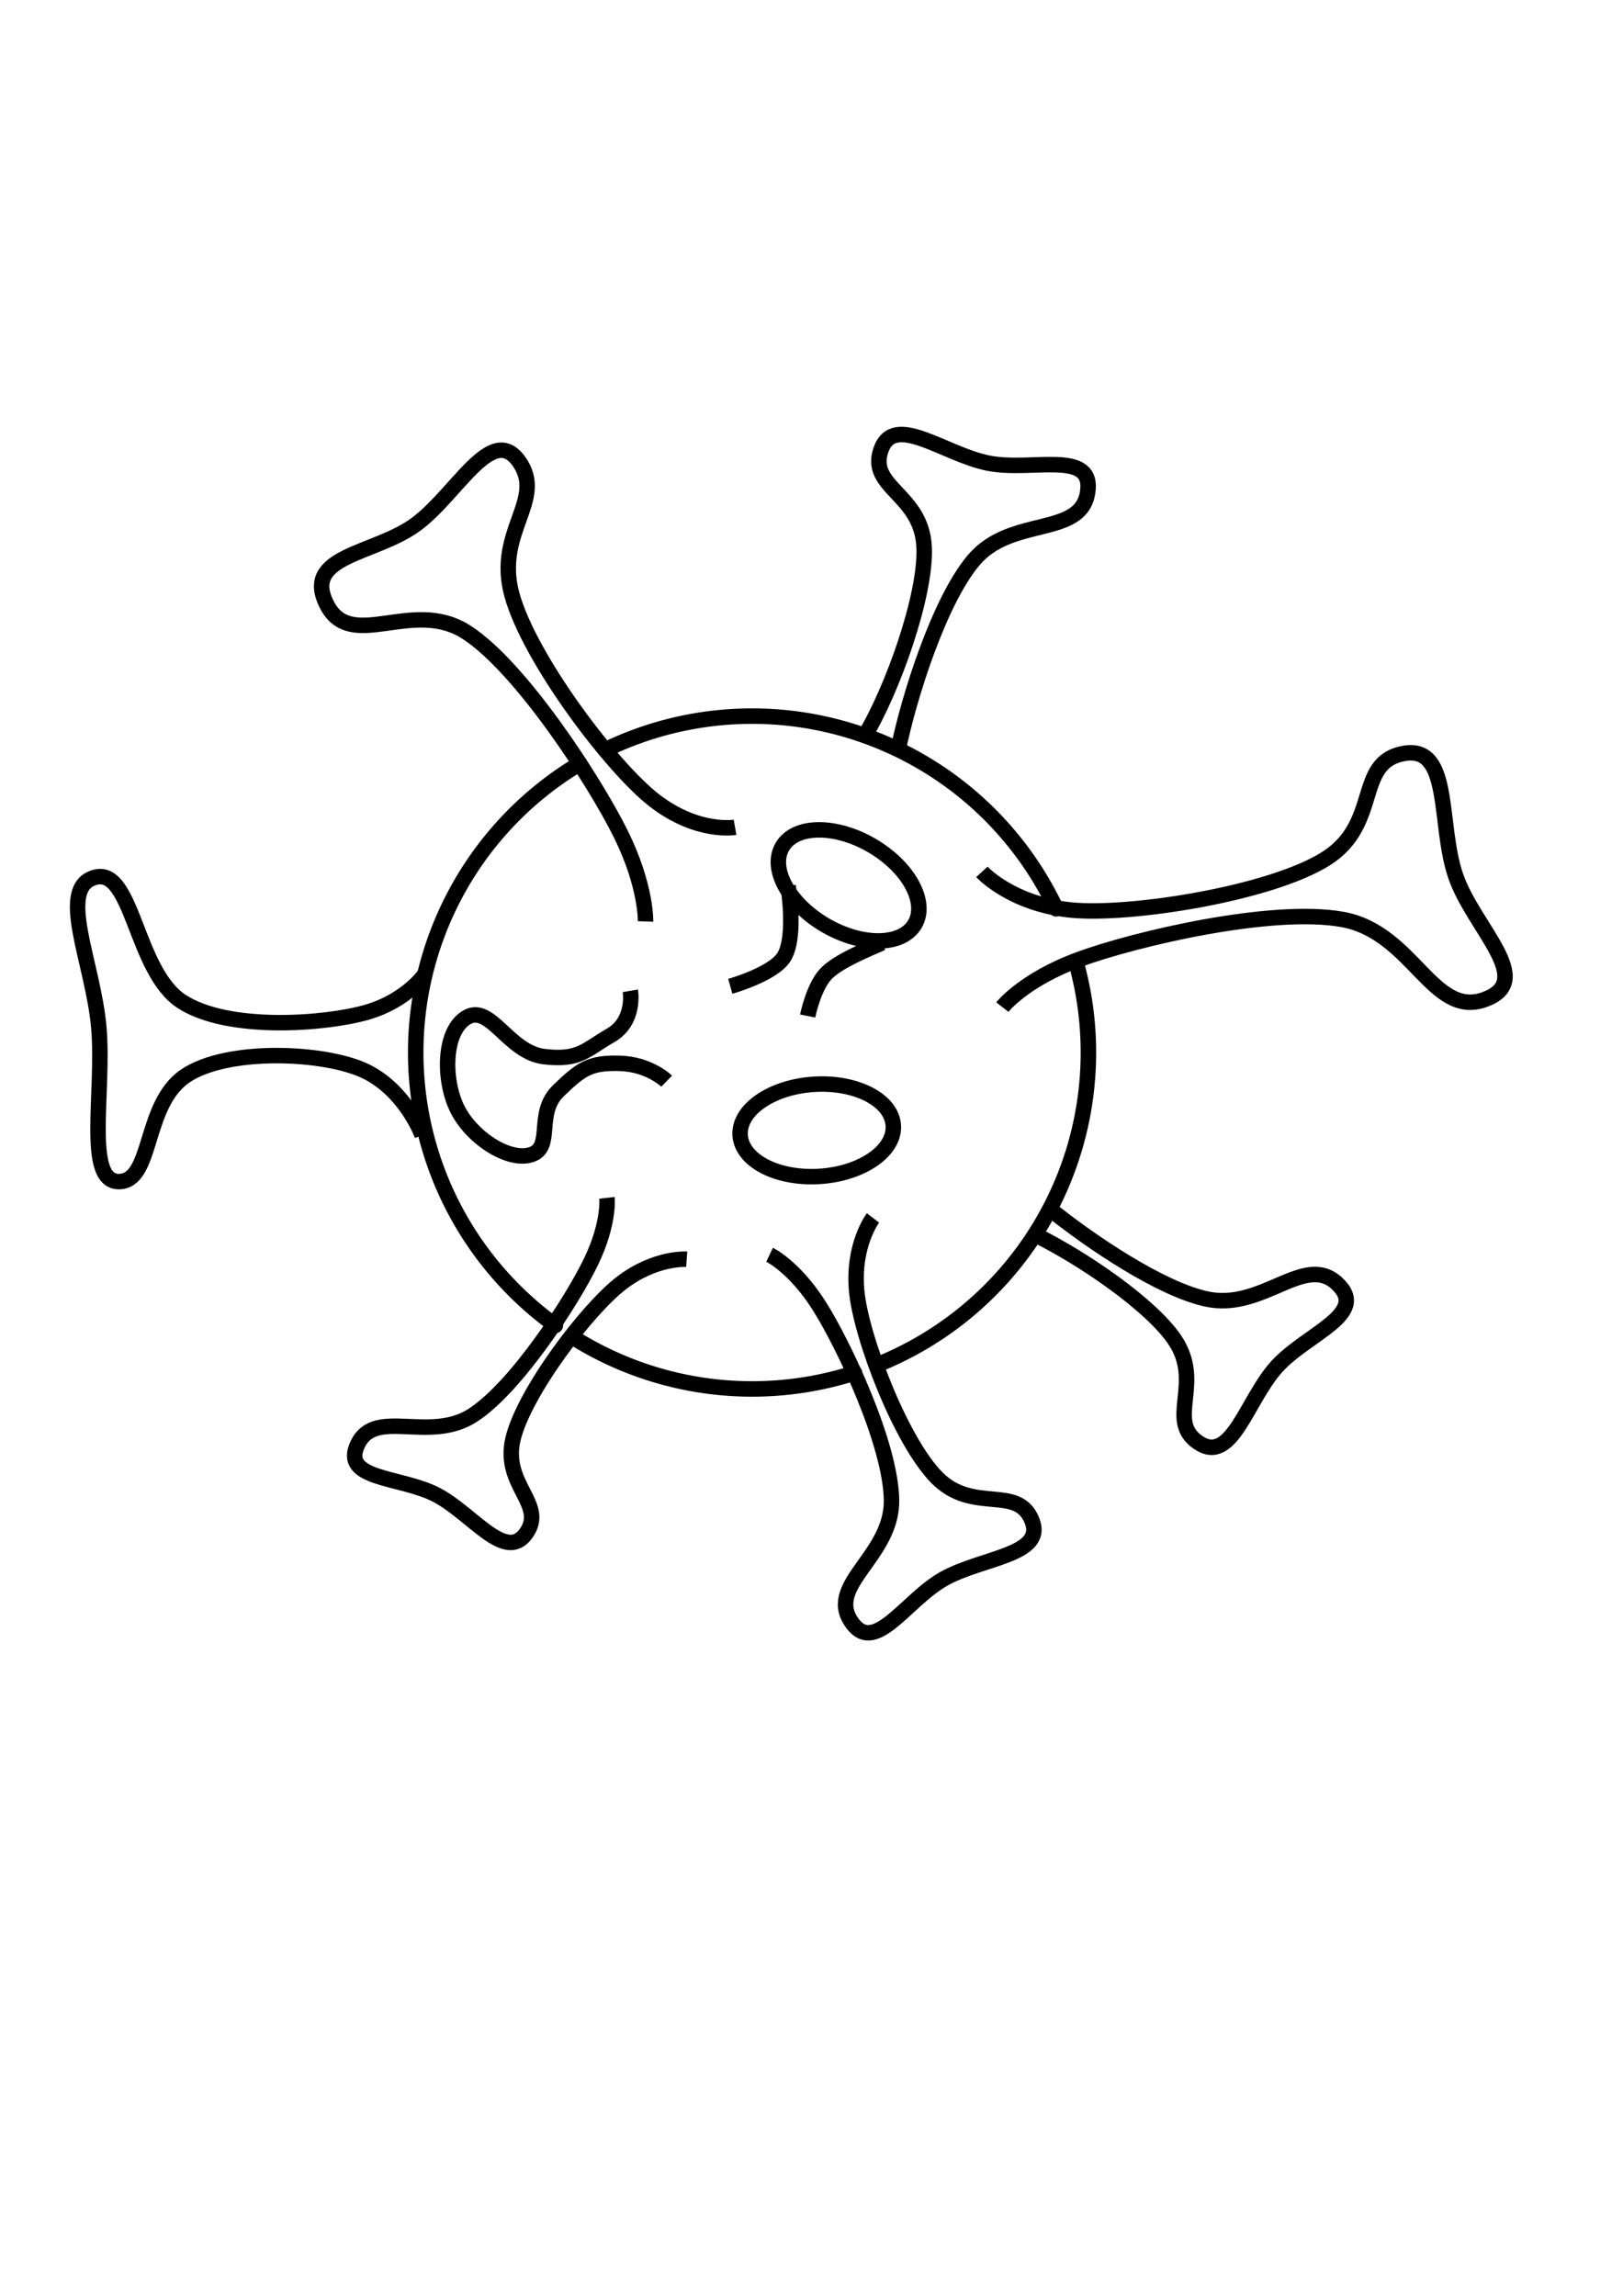 <?xml version="1.0" encoding="UTF-8" standalone="no"?>
<svg
   xmlns:dc="http://purl.org/dc/elements/1.1/"
   xmlns:cc="http://creativecommons.org/ns#"
   xmlns:rdf="http://www.w3.org/1999/02/22-rdf-syntax-ns#"
   xmlns:svg="http://www.w3.org/2000/svg"
   xmlns="http://www.w3.org/2000/svg"
   xmlns:sodipodi="http://sodipodi.sourceforge.net/DTD/sodipodi-0.dtd"
   xmlns:inkscape="http://www.inkscape.org/namespaces/inkscape"
   sodipodi:docname="virus.svg"
   inkscape:version="1.0beta2 (unknown)"
   id="svg8"
   version="1.1"
   viewBox="0 0 210 297"
   height="297mm"
   width="210mm">
  <defs
     id="defs2" />
  <sodipodi:namedview
     inkscape:window-maximized="1"
     inkscape:window-y="34"
     inkscape:window-x="0"
     inkscape:window-height="979"
     inkscape:window-width="1680"
     showgrid="false"
     inkscape:document-rotation="0"
     inkscape:current-layer="layer1"
     inkscape:document-units="mm"
     inkscape:cy="489.46129"
     inkscape:cx="398.52963"
     inkscape:zoom="1.1416135"
     inkscape:pageshadow="2"
     inkscape:pageopacity="0.0"
     borderopacity="1.0"
     bordercolor="#666666"
     pagecolor="#ffffff"
     id="base" />
  <g
     id="layer1"
     inkscape:groupmode="layer"
     inkscape:label="Warstwa 1">
    <path
       transform="scale(0.265)"
       d="M 295.543 366.052 A 164.226 164.226 0 0 1 367.203 349.593 A 164.226 164.226 0 0 1 515.686 443.654 "
       style="color:#000000;overflow:visible;fill:none;stroke:#000000;stroke-width:7.559;stroke-linecap:round;stroke-linejoin:round;stroke-miterlimit:4;stroke-dasharray:none;paint-order:stroke markers fill;fill-opacity:1"
       id="path833" />
    <path
       transform="scale(0.265)"
       d="M 271.165 647.035 A 164.226 164.226 0 0 1 202.977 513.819 A 164.226 164.226 0 0 1 283.055 372.79 "
       style="color:#000000;overflow:visible;fill:none;stroke:#000000;stroke-width:7.559;stroke-linecap:round;stroke-linejoin:round;stroke-miterlimit:4;stroke-dasharray:none;paint-order:stroke markers fill"
       id="path945" />
    <path
       transform="scale(0.265)"
       d="M 417.247 670.234 A 164.226 164.226 0 0 1 367.203 678.045 A 164.226 164.226 0 0 1 279.84 652.879 "
       style="color:#000000;overflow:visible;fill:none;stroke:#000000;stroke-width:7.559;stroke-linecap:round;stroke-linejoin:round;stroke-miterlimit:4;stroke-dasharray:none;paint-order:stroke markers fill"
       id="path952" />
    <path
       transform="scale(0.265)"
       d="M 525.481 470.021 A 164.226 164.226 0 0 1 531.429 513.819 L 531.429 513.819 A 164.226 164.226 0 0 1 428.038 666.362 "
       style="color:#000000;overflow:visible;fill:none;stroke:#000000;stroke-width:7.559;stroke-linecap:round;stroke-linejoin:round;stroke-miterlimit:4;stroke-dasharray:none;paint-order:stroke markers fill"
       id="path959" />
    <path
       transform="scale(0.265)"
       d="M 505.106 602.579 C 529.271 614.513 561.887 636.967 573.452 653.891 C 588.002 675.185 568.969 693.45 585.193 704.289 C 601.417 715.128 608.539 683.837 623.138 667.437 C 637.737 651.036 668.877 641.64 652.875 626.596 C 636.874 611.552 616.443 640.209 588.899 634.092 C 566.73 629.168 533.442 606.931 512.397 590.039 "
       style="fill:none;fill-rule:evenodd;stroke:#000000;stroke-width:7.559;stroke-linecap:butt;stroke-linejoin:miter;stroke-miterlimit:4;stroke-dasharray:none;stroke-opacity:1"
       id="path873" />
    <path
       transform="scale(0.265)"
       d="M 422.118 359.384 C 435.531 337.283 452.376 290.625 451.21 266.921 C 449.943 241.162 423.741 238.103 430.124 219.665 C 436.506 201.227 461.083 221.861 482.624 226.113 C 504.166 230.364 534.658 219.042 530.994 240.697 C 527.329 262.351 493.737 251.855 475.481 273.369 C 458.433 293.459 443.536 341.166 438.49 366.241 "
       style="fill:none;fill-rule:evenodd;stroke:#000000;stroke-width:7.559;stroke-linecap:butt;stroke-linejoin:miter;stroke-miterlimit:4;stroke-dasharray:none;stroke-opacity:1"
       id="path881" />
    <path
       style="fill:none;fill-rule:evenodd;stroke:#000000;stroke-width:2;stroke-linecap:butt;stroke-linejoin:miter;stroke-miterlimit:4;stroke-dasharray:none;stroke-opacity:1"
       d="m 127.047,112.789 c 0,0 3.758,4.127 11.421,4.927 7.662,0.799 25.99,-2.121 33.116,-6.647 7.126,-4.526 3.706,-12.401 10.001,-13.587 6.295,-1.186 4.444,9.076 6.762,15.833 2.317,6.756 10.534,13.513 3.769,15.985 -6.765,2.472 -9.278,-8.689 -18.393,-10.35 -9.115,-1.661 -26.842,2.498 -34.066,5.155 -7.223,2.657 -9.964,6.18 -9.964,6.18"
       id="path845"
       inkscape:connector-curvature="0"
       sodipodi:nodetypes="czzzzzzzc" />
    <path
       style="fill:none;fill-rule:evenodd;stroke:#000000;stroke-width:2;stroke-linecap:butt;stroke-linejoin:miter;stroke-miterlimit:4;stroke-dasharray:none;stroke-opacity:1"
       d="m 112.955,157.557 c 0,0 -2.669,3.509 -2.108,9.464 0.561,5.955 5.712,19.438 10.386,24.147 4.675,4.709 10.351,0.868 12.264,5.47 1.913,4.602 -6.463,4.81 -11.428,7.636 -4.965,2.826 -9.014,10.141 -12.014,5.383 -3,-4.758 5.407,-8.426 5.299,-15.622 -0.108,-7.196 -6.141,-20.027 -9.358,-25.104 -3.217,-5.077 -6.419,-6.607 -6.419,-6.607"
       id="path847"
       inkscape:connector-curvature="0"
       sodipodi:nodetypes="czzzzzzzc" />
    <path
       style="fill:none;fill-rule:evenodd;stroke:#000000;stroke-width:2;stroke-linecap:butt;stroke-linejoin:miter;stroke-miterlimit:4;stroke-dasharray:none;stroke-opacity:1"
       d="m 88.854,162.902 c 0,0 -4.078,-0.301 -8.504,3.118 -4.426,3.42 -12.546,14.16 -13.973,20.132 -1.427,5.972 4.388,8.429 1.692,12.215 -2.695,3.786 -6.965,-2.579 -11.629,-4.996 -4.664,-2.417 -12.423,-1.875 -10.138,-6.579 2.286,-4.703 9.302,-0.05 14.93,-3.742 5.628,-3.692 12.801,-14.787 15.233,-19.818 2.432,-5.031 2.07,-8.272 2.07,-8.272"
       id="path849"
       inkscape:connector-curvature="0"
       sodipodi:nodetypes="czzzzzzzc" />
    <path
       style="fill:none;fill-rule:evenodd;stroke:#000000;stroke-width:2;stroke-linecap:butt;stroke-linejoin:miter;stroke-miterlimit:4;stroke-dasharray:none;stroke-opacity:1"
       d="m 54.631,146.875 c 0,0 -2.041,-5.624 -7.177,-8.22 -5.136,-2.596 -18.04,-3.175 -23.492,0.548 -5.452,3.724 -4.123,13.641 -8.579,13.655 -4.455,0.014 -1.875,-11.538 -2.594,-19.912 -0.718,-8.374 -5.47,-18.03 -0.528,-19.44 4.942,-1.41 5.229,12.138 11.248,16.052 6.019,3.915 18.671,2.922 23.95,1.396 5.279,-1.525 7.604,-5.034 7.604,-5.034"
       id="path851"
       inkscape:connector-curvature="0"
       sodipodi:nodetypes="czzzzzzzc" />
    <path
       sodipodi:nodetypes="czzzzzzzc"
       inkscape:connector-curvature="0"
       id="path841"
       d="m 95.108,107.023 c 0,0 -4.832,0.852 -10.414,-3.456 C 79.111,99.258 68.468,85.116 66.23,76.925 63.992,68.734 70.698,64.687 67.145,59.684 c -3.553,-5.003 -8.066,4.339 -13.406,8.209 -5.34,3.87 -14.634,3.934 -11.486,10.261 3.147,6.327 11.088,-0.914 18.126,3.648 7.038,4.561 16.586,19.3 19.936,26.07 3.351,6.769 3.212,11.335 3.212,11.335"
       style="fill:none;fill-rule:evenodd;stroke:#000000;stroke-width:2;stroke-linecap:butt;stroke-linejoin:miter;stroke-miterlimit:4;stroke-dasharray:none;stroke-opacity:1" />
    <path
       sodipodi:nodetypes="czzzzzzzc"
       inkscape:connector-curvature="0"
       id="path849-6"
       d="m 86.261,139.867 c 0,0 -2.242,-2.197 -6.047,-2.305 -3.806,-0.109 -4.96,0.631 -7.971,3.553 -3.011,2.922 -0.557,7.285 -3.499,8.253 -2.942,0.968 -7.824,-2.255 -9.629,-6.026 -1.805,-3.771 -1.726,-10.022 1.315,-11.749 3.041,-1.727 5.383,4.562 9.982,5.099 4.598,0.537 5.337,-0.887 8.582,-2.741 3.245,-1.854 2.567,-5.773 2.567,-5.773"
       style="fill:none;fill-rule:evenodd;stroke:#000000;stroke-width:2;stroke-linecap:butt;stroke-linejoin:miter;stroke-miterlimit:4;stroke-dasharray:none;stroke-opacity:1" />
    <ellipse
       transform="rotate(30.248)"
       ry="5.969"
       rx="9.93"
       cy="43.632"
       cx="152.553"
       id="path914"
       style="color:#000000;overflow:visible;fill:none;stroke:#000000;stroke-width:2;stroke-linecap:round;stroke-linejoin:round;stroke-miterlimit:4;stroke-dasharray:none;paint-order:stroke markers fill" />
    <ellipse
       style="color:#000000;overflow:visible;fill:none;stroke:#000000;stroke-width:2;stroke-linecap:round;stroke-linejoin:round;stroke-miterlimit:4;stroke-dasharray:none;paint-order:stroke markers fill"
       id="path914-5"
       cx="-96.086"
       cy="-152.702"
       rx="9.93"
       ry="5.969"
       transform="rotate(176.325)" />
    <path
       sodipodi:nodetypes="csc"
       inkscape:connector-curvature="0"
       id="path931"
       d="m 101.973,114.624 c 0,0 1.095,6.613 -0.556,9.207 -1.411,2.217 -6.927,3.765 -6.927,3.765"
       style="fill:none;fill-rule:evenodd;stroke:#000000;stroke-width:2;stroke-linecap:butt;stroke-linejoin:miter;stroke-opacity:1;stroke-miterlimit:4;stroke-dasharray:none" />
    <path
       sodipodi:nodetypes="czc"
       inkscape:connector-curvature="0"
       id="path933"
       d="m 114.111,121.982 c -1.236,0.584 -5.713,2.302 -7.3,4.062 -1.587,1.76 -2.309,5.394 -2.309,5.394"
       style="fill:none;fill-rule:evenodd;stroke:#000000;stroke-width:2;stroke-linecap:butt;stroke-linejoin:miter;stroke-opacity:1;stroke-miterlimit:4;stroke-dasharray:none" />
  </g>
</svg>
